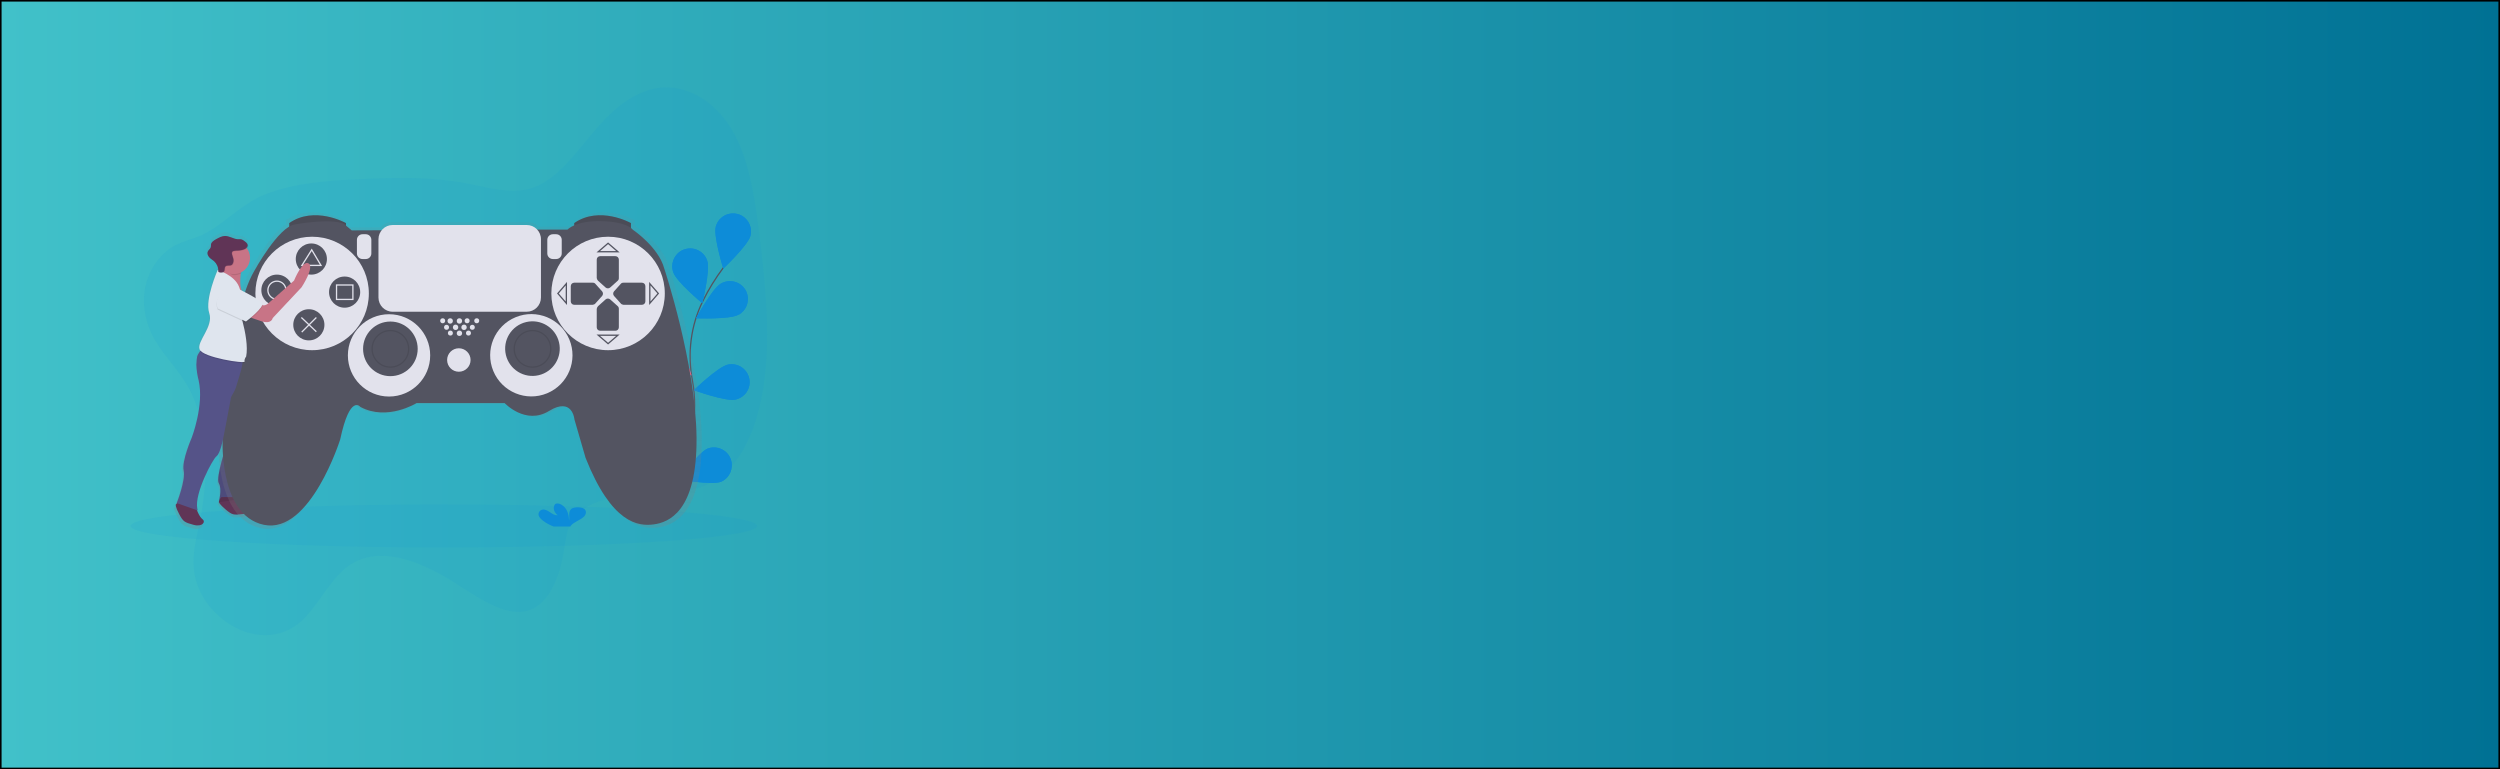 <?xml version="1.0" encoding="utf-8"?>
<!-- Generator: Adobe Illustrator 22.0.1, SVG Export Plug-In . SVG Version: 6.00 Build 0)  -->
<svg version="1.1" id="Layer_1" xmlns="http://www.w3.org/2000/svg" xmlns:xlink="http://www.w3.org/1999/xlink" x="0px" y="0px"
	 viewBox="0 0 1300 400" style="enable-background:new 0 0 1300 400;" xml:space="preserve">
<style type="text/css">
	.st0{fill:url(#SVGID_1_);stroke:#000000;stroke-width:1.645;stroke-miterlimit:10;}
	.st1{opacity:0.1;fill:#0D8CD8;enable-background:new    ;}
	.st2{fill:none;stroke:#535461;stroke-width:0.678;stroke-miterlimit:10;}
	.st3{fill:#0D8CD8;}
	.st4{fill:#FC6681;}
	.st5{fill:url(#SVGID_2_);}
	.st6{fill:#555388;}
	.st7{fill:#603556;}
	.st8{opacity:0.1;enable-background:new    ;}
	.st9{fill:url(#SVGID_3_);}
	.st10{fill:#535461;}
	.st11{fill:#E2E2EC;}
	.st12{opacity:0.1;fill:none;stroke:#000000;stroke-width:0.678;stroke-miterlimit:10;enable-background:new    ;}
	.st13{fill:none;stroke:#E2E2EC;stroke-width:0.678;stroke-miterlimit:10;}
	.st14{fill:#C87486;}
	.st15{fill:none;}
	.st16{fill:#DFE5EE;}
	.st17{fill:#603456;}
</style>
<linearGradient id="SVGID_1_" gradientUnits="userSpaceOnUse" x1="0" y1="200" x2="217.104" y2="200" gradientTransform="matrix(-5.988 0 0 1 1300 0)">
	<stop  offset="0" style="stop-color:#007194"/>
	<stop  offset="1" style="stop-color:#41C1C9"/>
</linearGradient>
<rect class="st0" width="1300" height="400"/>
<path class="st1" d="M97.1,200c12.9,21.9,11.1,51.4,6.1,74.6c-1.7,7.8-3.6,15.9-1.9,24.7c2.1,10.7,9.3,19.2,16.4,24.2
	c13,9,27.7,9.1,38.2,0.2c9.1-7.7,14.9-21.3,24.2-28.6c15.5-12.2,37.3-4.1,56.3,7.9c13.5,8.5,28.3,19.3,40.5,13.6
	c8.6-4,13.7-15.6,16-28.4c1.1-6.1,1.7-12.9,4.4-17.5c1.6-2.8,3.8-4.6,6.2-6.1c21.3-13.6,50.7-1.2,71.1-16.6
	c13.8-10.4,21.4-32.3,23.5-55.9c2.2-23.6-0.5-48.9-3.7-73.9c-2.3-17.7-5.2-36.7-14.1-51.3c-9.4-15.4-23.9-22.5-36.4-21.4
	c-12.5,1.2-23.2,9.5-32.3,19.7c-11.4,12.8-21.7,29.2-36.7,33.1c-10.3,2.6-21.6-0.9-32.6-3c-18.4-3.5-36.4-3-54.3-2.2
	c-17.1,0.8-34.4,1.8-50.2,8c-11.2,4.4-19.7,13.8-30.2,19.8c-6.8,3.9-14.6,4.3-20.9,9.6c-7.8,6.5-14.4,18.7-10.9,34.3
	C79.1,179.8,90.3,188.4,97.1,200z"/>
<path class="st2" d="M343.8,269.2c0,0,22.6-37.5,16.3-71.1c-2.7-14.1-1-28.7,5.4-41.6c3-6.1,6.6-11.9,10.7-17.4"/>
<path class="st3" d="M372.2,117.9c-1.3,5,3.9,21.8,3.9,21.8s12.8-12.1,14.1-17c1.3-5-1.7-10.1-6.6-11.4
	C378.6,110,373.5,112.9,372.2,117.9L372.2,117.9L372.2,117.9z"/>
<path class="st3" d="M350.1,141.6c1.6,4.9,15.1,16.1,15.1,16.1s4.2-17.1,2.6-22c-1.5-4.9-6.8-7.6-11.7-6.1s-7.6,6.8-6.1,11.7
	C350,141.4,350,141.5,350.1,141.6L350.1,141.6z"/>
<path class="st3" d="M338.4,188.9c3.9,3.4,21.2,6.3,21.2,6.3s-5-16.9-8.9-20.3c-3.9-3.4-9.8-2.9-13.1,1
	C334.3,179.7,334.6,185.5,338.4,188.9L338.4,188.9z"/>
<path class="st3" d="M337.5,226.6c3.2,4,19.8,9.8,19.8,9.8s-2.1-17.5-5.3-21.5s-9.1-4.6-13.1-1.4C335,216.8,334.4,222.6,337.5,226.6
	z"/>
<path class="st3" d="M383.9,163.7c-4.5,2.5-22,1.8-22,1.8s8.4-15.4,12.9-18c4.4-2.6,10.1-1.2,12.8,3.2c2.6,4.4,1.2,10.1-3.2,12.8
	C384.1,163.5,384,163.6,383.9,163.7L383.9,163.7z"/>
<path class="st3" d="M382.4,207.8c-5,1.1-21.6-4.9-21.6-4.9s12.6-12.2,17.7-13.3c5-1.1,10,2.1,11.1,7.2S387.4,206.7,382.4,207.8
	L382.4,207.8z"/>
<path class="st3" d="M375,250.5c-4.8,1.9-22.1-1.2-22.1-1.2s10.4-14.2,15.2-16.1c4.8-1.7,10.2,0.8,11.9,5.6
	C381.6,243.4,379.5,248.5,375,250.5L375,250.5z"/>
<path class="st3" d="M372.2,117.9c-1.3,5,3.9,21.8,3.9,21.8s12.8-12.1,14.1-17c1.3-5-1.7-10.1-6.6-11.4
	C378.6,110,373.5,112.9,372.2,117.9L372.2,117.9L372.2,117.9z"/>
<path class="st3" d="M350.1,141.6c1.6,4.9,15.1,16.1,15.1,16.1s4.2-17.1,2.6-22c-1.5-4.9-6.8-7.6-11.7-6.1s-7.6,6.8-6.1,11.7
	C350,141.4,350,141.5,350.1,141.6L350.1,141.6z"/>
<path class="st4" d="M338.4,188.9c3.9,3.4,21.2,6.3,21.2,6.3s-5-16.9-8.9-20.3c-3.9-3.4-9.8-2.9-13.1,1
	C334.3,179.7,334.6,185.5,338.4,188.9L338.4,188.9z"/>
<path class="st4" d="M337.5,226.6c3.2,4,19.8,9.8,19.8,9.8s-2.1-17.5-5.3-21.5s-9.1-4.6-13.1-1.4C335,216.8,334.4,222.6,337.5,226.6
	z"/>
<path class="st3" d="M383.9,163.7c-4.5,2.5-22,1.8-22,1.8s8.4-15.4,12.9-18c4.4-2.6,10.1-1.2,12.8,3.2c2.6,4.4,1.2,10.1-3.2,12.8
	C384.1,163.5,384,163.6,383.9,163.7L383.9,163.7z"/>
<path class="st3" d="M382.4,207.8c-5,1.1-21.6-4.9-21.6-4.9s12.6-12.2,17.7-13.3c5-1.1,10,2.1,11.1,7.2S387.4,206.7,382.4,207.8
	L382.4,207.8z"/>
<path class="st3" d="M375,250.5c-4.8,1.9-22.1-1.2-22.1-1.2s10.4-14.2,15.2-16.1c4.8-1.7,10.2,0.8,11.9,5.6
	C381.6,243.4,379.5,248.5,375,250.5L375,250.5z"/>
<ellipse class="st1" cx="230.8" cy="273.5" rx="162.9" ry="11.2"/>
<linearGradient id="SVGID_2_" gradientUnits="userSpaceOnUse" x1="307.662" y1="304.877" x2="307.662" y2="150.742" gradientTransform="matrix(-5.988 0 0 1 1968.609 -29.85)">
	<stop  offset="0" style="stop-color:#808080;stop-opacity:0.25"/>
	<stop  offset="0.54" style="stop-color:#808080;stop-opacity:0.12"/>
	<stop  offset="1" style="stop-color:#808080;stop-opacity:0.1"/>
</linearGradient>
<path class="st5" d="M90.6,263.9c0,0,0.3-0.4,0.6-0.8h-0.1c0,0,4.8-12.1,3.8-17.2c-1.1-5.1,4.3-17.5,4.3-17.5s7.9-16.3,4.2-29.2
	c-0.4-1.5-0.8-3.1-1-4.7c-1.1-7.7-0.7-9.3,1.2-12.1l0.2-0.3c-0.2-0.2-0.4-0.5-0.5-0.8c-1.6-4.3,7.5-12.1,5.1-19.4
	c-2.2-6.7,3.6-20.6,4.5-22.6l0,0l0.1-0.2l0.3,0.1c0-1.7-0.7-3.4-1.9-4.7l-0.1-0.1c-0.8-0.7-1.8-1.3-2.5-2.1v-0.1
	c-0.1-0.1-0.2-0.1-0.2-0.2c-0.7-0.8-1.3-2-0.9-3c0.4-0.9,1.4-1.5,1.7-2.4c0.1-0.4,0.1-0.9,0.1-1.3c0.2-1.4,1.5-2.2,2.7-2.9
	c1.5-0.8,3.1-1.7,4.8-1.7c2.3,0,4.4,1.6,6.7,1.8c0.8,0.1,1.6,0,2.3,0.2c0.6,0.2,1.1,0.6,1.5,1c0.3,0.2,0.5,0.4,0.8,0.7
	c0.5,0.5,1,1.1,0.9,1.8c0,0.5-0.3,1-0.7,1.3c2.8,3.8,2,9.2-1.8,12c-0.4,0.3-0.8,0.6-1.3,0.8c0,0.2-0.1,0.4-0.1,0.6
	c-0.3,2.5-0.5,6.1,0.4,9c3.9,2,9.9,5.2,11,6.7c0.2,0.2,0.2,0.6,0.1,0.8c0,0.1,0,0.3,0,0.4c0.8,0.2,2,0,3.3-1.2
	c3.2-3,13.4-11.8,13.4-11.8s4.6-11.3,7.8-9.2c3.2,2.1-3.8,12.6-3.8,12.6l-15.3,16.4c0,0-0.5,3.5-6.2,1.6c-1.9-0.6-3.5-1.2-5-1.7
	l-0.3,0.3c1.3,7.4,1.9,17.3-2.8,20.3c-0.4,0.5-0.6,1-0.8,1.6c0,0.1,0,0.2,0.1,0.3c0.4,1.5,0.6,3,0.7,4.5c0.9,2,1.3,4.2,1.2,6.4
	l1.8,25.6c0,0,0.3,5.6-1.6,9.9c-1.9,4.3-7.8,25.8-3.8,27.4l-0.4,0.1c1.2,1.2,3.1,3,4.6,3.3c2.3,0.5,1.6,4-3.4,4.6s-5.6,0.5-9.1-2.4
	c-3.1-2.6-3.6-3.7-3.7-4h-0.2c0,0,1.9-7,0-9.9c-1.9-3,4.3-21,4.3-21c0.1-2.3,0-4.6-0.3-6.9c-0.9,2.5-1.6,4.2-1.6,4.2
	s-1.6,7.8-3.5,9.2s-11.8,19.9-10.2,28l0.2,0.9l-0.5-0.1l0,0c0.6,1.5,1.7,4,3,4.9c1.9,1.4,0,4.3-4.8,3s-5.4-1.6-7.5-5.6
	C90.3,265,90.6,263.9,90.6,263.9z"/>
<path class="st6" d="M126.2,192.1l1.2-1.5c1.2,2.2,1.8,4.8,1.7,7.3l1.8,25c0,0,0.3,5.5-1.6,9.7c-1.8,4.2-7.6,25.2-3.7,26.8
	l-11.8,1.6c0,0,1.8-6.8,0-9.7s4.2-20.5,4.2-20.5s0.5-14.7-4.5-18.1C108.5,209.3,126.2,192.1,126.2,192.1z"/>
<path class="st7" d="M124.2,258.5c0,0,3.2,3.8,5.4,4.3c2.2,0.5,1.6,3.9-3.3,4.5s-5.5,0.5-8.9-2.3c-3.4-2.9-3.6-3.9-3.6-3.9
	s0.7-2.5,1.5-2.6C116.2,258.4,124.2,258.5,124.2,258.5z"/>
<path class="st8" d="M125.4,192.9l2-2.2c1.2,2.2,1.8,4.8,1.7,7.3l1.8,25c0,0,0.3,5.5-1.6,9.7c-1.8,4.2-7.6,25.2-3.7,26.8l-11.8,1.6
	c0,0,1.8-6.8,0-9.7s4.2-20.5,4.2-20.5s0.5-14.7-4.5-18.1C108.5,209.3,125.4,192.9,125.4,192.9z"/>
<linearGradient id="SVGID_3_" gradientUnits="userSpaceOnUse" x1="288.808" y1="304.826" x2="288.808" y2="140.217" gradientTransform="matrix(-5.988 0 0 1 1968.609 -29.85)">
	<stop  offset="0" style="stop-color:#808080;stop-opacity:0.25"/>
	<stop  offset="0.54" style="stop-color:#808080;stop-opacity:0.12"/>
	<stop  offset="1" style="stop-color:#808080;stop-opacity:0.1"/>
</linearGradient>
<path class="st9" d="M113.7,227.2c0,0,3.3-64.5,16.8-87.3c0,0,9.9-18.1,18.2-23.3v-2.1c13.5-9.3,30.1,0,30.1,0v0.9l3.5,2.9l15.6-0.1
	c1.4-1.7,3.5-2.7,5.8-2.7h71c2.1,0,4.1,0.9,5.5,2.4h16.2c0,0,1-1.1,3.5-2.2v-1.2c13.5-9.3,30.1,0,30.1,0v2.5c0.4,0.3,0.7,0.6,1,1
	c0,0,13.7,9.2,16.8,20.6c0,0,16.8,50.3,17.1,89.7s-14.9,44.9-22.8,46c-7.9,1-22.1-0.3-36-35.3l-5.9-20.4c0,0-1-12.1-13.5-4.5
	c-12.5,7.6-23.5-4.1-23.5-4.1h-46.7c0,0-15.5,9.7-29.7,2c0,0-5.5-7.3-10.7,17.3c0,0-15.9,50.5-40.5,45.3
	C111,269.4,113.7,227.2,113.7,227.2z"/>
<path class="st10" d="M328.1,119.7V116c0,0-16.3-9.2-29.5,0v3.4L328.1,119.7z"/>
<path class="st10" d="M179.9,119.7V116c0,0-16.3-9.2-29.5,0v3.4L179.9,119.7z"/>
<path class="st8" d="M328.1,119.7V116c0,0-16.3-9.2-29.5,0v3.4L328.1,119.7z"/>
<path class="st8" d="M179.9,119.7V116c0,0-16.3-9.2-29.5,0v3.4L179.9,119.7z"/>
<path class="st10" d="M279.2,119.4h15.9c0,0,4.1-4.7,17.6-4.4c13.6,0.3,16.3,4.4,16.3,4.4s13.4,9,16.4,20.2c0,0,16.4,49.3,16.8,88
	c0.3,38.6-14.6,44.1-22.4,45.1c-7.8,1-21.7-0.3-35.3-34.6l-5.8-20c0,0-1-11.9-13.2-4.4c-12.2,7.5-23.1-4.1-23.1-4.1h-45.8
	c0,0-15.3,9.5-29.2,2c0,0-5.4-7.1-10.5,16.9c0,0-15.6,49.5-39.7,44.4s-21.4-46.4-21.4-46.4s3.2-63.2,16.4-85.6
	c0,0,12.7-23.2,21.2-24.2c0,0,18.3-3.4,25.4-0.3l4.1,3.4L279.2,119.4z"/>
<circle class="st11" cx="316.2" cy="152.6" r="29.5"/>
<circle class="st11" cx="162.3" cy="152.6" r="29.5"/>
<path class="st10" d="M311,146l3.9,3.5c0.7,0.6,1.7,0.6,2.4,0l3.9-3.5c0.4-0.3,0.6-0.8,0.6-1.4V135c0-1-0.8-1.8-1.8-1.8h-7.9
	c-1,0-1.8,0.8-1.8,1.8l0,0v9.6C310.4,145.2,310.7,145.7,311,146z"/>
<path class="st10" d="M311,159.2l3.9-3.5c0.7-0.6,1.7-0.6,2.4,0l3.9,3.5c0.4,0.3,0.6,0.8,0.6,1.4v9.6c0,1-0.8,1.8-1.8,1.8l0,0h-7.9
	c-1,0-1.8-0.8-1.8-1.8l0,0v-9.6C310.4,160,310.7,159.5,311,159.2z"/>
<path class="st10" d="M322.8,157.8l-3.5-3.9c-0.6-0.7-0.6-1.7,0-2.4l3.5-3.9c0.3-0.4,0.8-0.6,1.4-0.6h9.6c1,0,1.8,0.8,1.8,1.8v7.9
	c0,1-0.8,1.8-1.8,1.8l0,0h-9.6C323.6,158.4,323.1,158.2,322.8,157.8z"/>
<path class="st10" d="M309.6,157.8l3.5-3.9c0.6-0.7,0.6-1.7,0-2.4l-3.5-3.9c-0.3-0.4-0.8-0.6-1.4-0.6h-9.6c-1,0-1.8,0.8-1.8,1.8l0,0
	v7.9c0,1,0.8,1.8,1.8,1.8l0,0h9.6C308.8,158.4,309.3,158.2,309.6,157.8z"/>
<polygon class="st2" points="321.3,130.9 311.1,130.9 316.2,126.5 "/>
<polygon class="st2" points="321.3,174.3 311.1,174.3 316.2,178.7 "/>
<polygon class="st2" points="337.9,147.5 337.9,157.7 342.3,152.6 "/>
<polygon class="st2" points="294.5,147.5 294.5,157.7 290.1,152.6 "/>
<ellipse transform="matrix(0.924 -0.383 0.383 0.924 -49.695 119.764)" class="st11" cx="276.2" cy="184.8" rx="21.4" ry="21.4"/>
<ellipse transform="matrix(0.973 -0.23 0.23 0.973 -34.27 68.471)" class="st10" cx="276.9" cy="181.4" rx="14.2" ry="14.2"/>
<circle class="st11" cx="202.3" cy="184.8" r="21.4"/>
<circle class="st10" cx="203" cy="181.4" r="14.2"/>
<circle class="st12" cx="276.9" cy="181.4" r="9.5"/>
<circle class="st12" cx="203" cy="181.4" r="9.5"/>
<circle class="st11" cx="238.6" cy="187.2" r="6.1"/>
<circle class="st11" cx="247.9" cy="166.8" r="1.3"/>
<circle class="st11" cx="242.9" cy="166.8" r="1.3"/>
<circle class="st11" cx="243.6" cy="173.2" r="1.3"/>
<circle class="st11" cx="238.9" cy="173.3" r="1.4"/>
<circle class="st11" cx="234.2" cy="173.2" r="1.3"/>
<circle class="st11" cx="245.6" cy="170.2" r="1.3"/>
<circle class="st11" cx="241.3" cy="170.2" r="1.4"/>
<circle class="st11" cx="236.9" cy="170.2" r="1.4"/>
<circle class="st11" cx="232.2" cy="170.2" r="1.3"/>
<circle class="st11" cx="238.9" cy="166.9" r="1.4"/>
<circle class="st11" cx="234.1" cy="166.9" r="1.4"/>
<circle class="st11" cx="230.2" cy="166.8" r="1.3"/>
<path class="st11" d="M289.2,121.8h-1.7c-1.6,0-2.9,1.3-2.9,2.9v7.1c0,1.6,1.3,2.9,2.9,2.9h1.7c1.6,0,2.9-1.3,2.9-2.9v-7.1
	C292.1,123.1,290.8,121.8,289.2,121.8z"/>
<path class="st11" d="M190.2,121.8h-1.7c-1.6,0-2.9,1.3-2.9,2.9v7.1c0,1.6,1.3,2.9,2.9,2.9h1.7c1.6,0,2.9-1.3,2.9-2.9v-7.1
	C193.1,123.1,191.8,121.8,190.2,121.8z"/>
<circle class="st10" cx="161.9" cy="134.7" r="8.1"/>
<circle class="st10" cx="179.2" cy="151.9" r="8.1"/>
<circle class="st10" cx="144" cy="150.9" r="8.1"/>
<circle class="st10" cx="160.6" cy="168.9" r="8.1"/>
<path class="st11" d="M273.9,117h-69.7c-4.1,0-7.4,3.3-7.4,7.4v30.3c0,4.1,3.3,7.4,7.4,7.4h69.7c4.1,0,7.4-3.3,7.4-7.4v-30.3
	C281.3,120.3,278,117,273.9,117z"/>
<polygon class="st13" points="166.9,138 162.1,129.9 157,138 "/>
<rect x="175" y="148.2" class="st13" width="8.5" height="7.5"/>
<circle class="st13" cx="144" cy="150.9" r="4.7"/>
<line class="st13" x1="164.5" y1="165.1" x2="156.9" y2="172.7"/>
<line class="st13" x1="156.7" y1="165.1" x2="164.5" y2="172.5"/>
<path class="st3" d="M282.4,270.8c-1-0.8-2-1.7-2.3-2.8c-0.3-1.2,0.4-2.5,1.6-2.9c1.5-0.5,3,0.4,4.2,1.2c1.2,0.8,2.5,1.8,4.1,1.6
	c-1.6-1.2-2.4-3.1-1.9-4.7c0.1-0.4,0.3-0.7,0.5-1c0.8-0.7,2.3-0.4,3.3,0.2c3.1,1.8,3.9,5.2,4,8.3c0.3-1.1,0-2.3,0.1-3.4
	c0-1.1,0.4-2.4,1.6-3c0.8-0.3,1.6-0.5,2.4-0.5c1.4,0,2.9,0.1,3.9,0.9c1.2,1,0.9,2.8-0.2,3.9s-2.6,1.8-4,2.6
	c-1.1,0.6-2.2,1.3-2.9,2.2c-0.1,0.1-0.2,0.3-0.2,0.4h-8.7C285.8,273,284,272,282.4,270.8z"/>
<path class="st7" d="M101.9,264c0,0,1.6,4.7,3.4,6s0,4.2-4.7,2.9c-4.7-1.3-5.3-1.6-7.4-5.5s-1.8-5-1.8-5s1.6-2.1,2.4-1.8
	C94.5,260.8,101.9,264,101.9,264z"/>
<path class="st14" d="M111.6,146c0,0,21.3,11.8,16.3,8.4c-3.4-2.3-3.2-8.4-2.7-12.1c0.2-1.2,0.3-2.1,0.5-2.6
	c0.1-0.3,0.1-0.5,0.1-0.5s-10.3-6.2-9.7-2.5l0,0v0.1c0,0.2,0.1,0.5,0.1,0.8C116.3,141.4,111.6,146,111.6,146z"/>
<path class="st14" d="M134.8,157.5c0,0,1.8,2.9,5,0s13.1-11.6,13.1-11.6s4.5-11,7.6-8.9s-3.7,12.4-3.7,12.4l-15,16
	c0,0-0.5,3.4-6,1.6c-5.5-1.8-9.5-3.4-9.5-3.4L134.8,157.5z"/>
<path class="st15" d="M126.4,184.3"/>
<path class="st6" d="M91.9,261.6l10.5,3.7l0.4,0.1l-0.2-0.9c-1.6-7.9,8.1-26,10-27.3s3.4-8.9,3.4-8.9s3.4-17.3,4-21
	c0.1-0.9,0.6-1.7,1.2-2.7c0.9-1.5,1.6-3.2,2-4.9c1.2-4.1,3.9-11.3,2.9-15.4c-0.2-0.8,0.6,1.3,0.3,0.5l-0.2-0.4l-21.3-2.9
	c-0.4,0.4-0.7,0.9-1,1.3c-1.6,2.4-1.5,2.4-1.8,6.9c0.1,2.7,0.5,5.5,1.2,8.1c2.9,12.8-3.6,29.8-3.6,29.8s-5.3,12.1-4.2,17.1
	C96.6,249.8,91.9,261.6,91.9,261.6z"/>
<path class="st8" d="M104.1,182.8c3.1,3.9,23.3,7,23.1,5.8c-0.1-0.4,0-0.9,0.1-1.3c-0.2-0.8-0.4-1.7-0.7-2.5l-0.2-0.4l-21.3-2.9
	C104.7,181.9,104.4,182.3,104.1,182.8z"/>
<path class="st16" d="M113.2,140.4c0,0,8.7,2.6,11.1,8.7c2.4,6-1.8,6.4-1.8,6.4s7.5,19.7,5.5,29.9c0,0-1.1,1.3-0.8,2.6
	c0.3,1.3-21.8-2.1-23.4-6.3s7.4-11.8,5-18.9C106.4,155.7,113.2,140.4,113.2,140.4z"/>
<path class="st8" d="M116.1,137.3c0,0.1,0,0.2,0.1,0.2c0.4,0.7,1.5-0.1,1.1,1c1.5,1.5,2,4.6,4.3,4.6c1.3,0,2.5-0.3,3.7-0.8
	c0.2-1.2,0.3-2.1,0.5-2.6c-1-0.6-9.2-5.3-9.6-2.9l0,0C116,136.9,116.1,137.1,116.1,137.3z"/>
<circle class="st14" cx="121.6" cy="134.1" r="8.4"/>
<path class="st8" d="M113.2,161l14.7,6.8c0,0,10-7.6,8.4-9.7c-1.6-2.1-13.9-8.1-13.9-8.1S109.8,152.5,113.2,161z"/>
<path class="st16" d="M113.2,160.4l14.7,6.8c0,0,10-7.6,8.4-9.7c-1.6-2.1-13.9-8.1-13.9-8.1S109.8,152,113.2,160.4z"/>
<path class="st8" d="M124.1,130.5c1.3-0.1,2.6-0.3,3.7-0.9c0.6-0.4,1.2-1,1.3-1.7c0-0.9-0.7-1.6-1.4-2.1c-0.4-0.4-1-0.7-1.5-1
	c-0.7-0.3-1.5-0.2-2.3-0.2c-2.3-0.2-4.3-1.7-6.6-1.7c-1.7,0-3.2,0.9-4.7,1.7c-1.2,0.7-2.5,1.5-2.6,2.8c0,0.4,0,0.9-0.1,1.3
	c-0.2,0.9-1.3,1.5-1.6,2.4c-0.4,1,0.1,2.1,0.8,2.9c0.7,0.8,1.7,1.3,2.5,2c1.4,1.3,2.2,3.2,2.2,5.2c0,0.1,0,0.3,0.1,0.4
	c0.1,0.1,0.3,0.2,0.5,0.2c0.8,0.2,1.9,0.2,2.4-0.5s0.1-1.8,0.7-2.5c0.7-0.9,2.3-0.2,3.2-0.8c0.3-0.2,0.6-0.5,0.7-0.9
	c0.8-1.8-0.1-3.1-0.5-4.8C120.5,130.3,122.7,130.7,124.1,130.5z"/>
<path class="st17" d="M123.8,130.3c1.3-0.1,2.6-0.3,3.7-0.9c0.6-0.4,1.2-1,1.3-1.7c0-0.9-0.7-1.6-1.4-2.1c-0.4-0.4-1-0.7-1.5-1
	c-0.7-0.3-1.5-0.2-2.3-0.2c-2.3-0.2-4.3-1.7-6.6-1.7c-1.7,0-3.2,0.9-4.7,1.7c-1.2,0.7-2.5,1.5-2.6,2.8c0,0.4,0,0.9-0.1,1.3
	c-0.2,0.9-1.3,1.5-1.6,2.4c-0.4,1,0.1,2.1,0.8,2.9c0.7,0.8,1.7,1.3,2.5,2c1.4,1.3,2.3,3.2,2.2,5.2c0,0.1,0,0.3,0.1,0.4
	c0.1,0.1,0.3,0.2,0.5,0.2c0.8,0.2,1.9,0.2,2.4-0.5s0.1-1.8,0.7-2.5c0.7-0.9,2.3-0.2,3.2-0.8c0.3-0.2,0.6-0.5,0.7-0.9
	c0.8-1.8-0.1-3.1-0.5-4.8C120.2,130.1,122.4,130.4,123.8,130.3z"/>
</svg>
